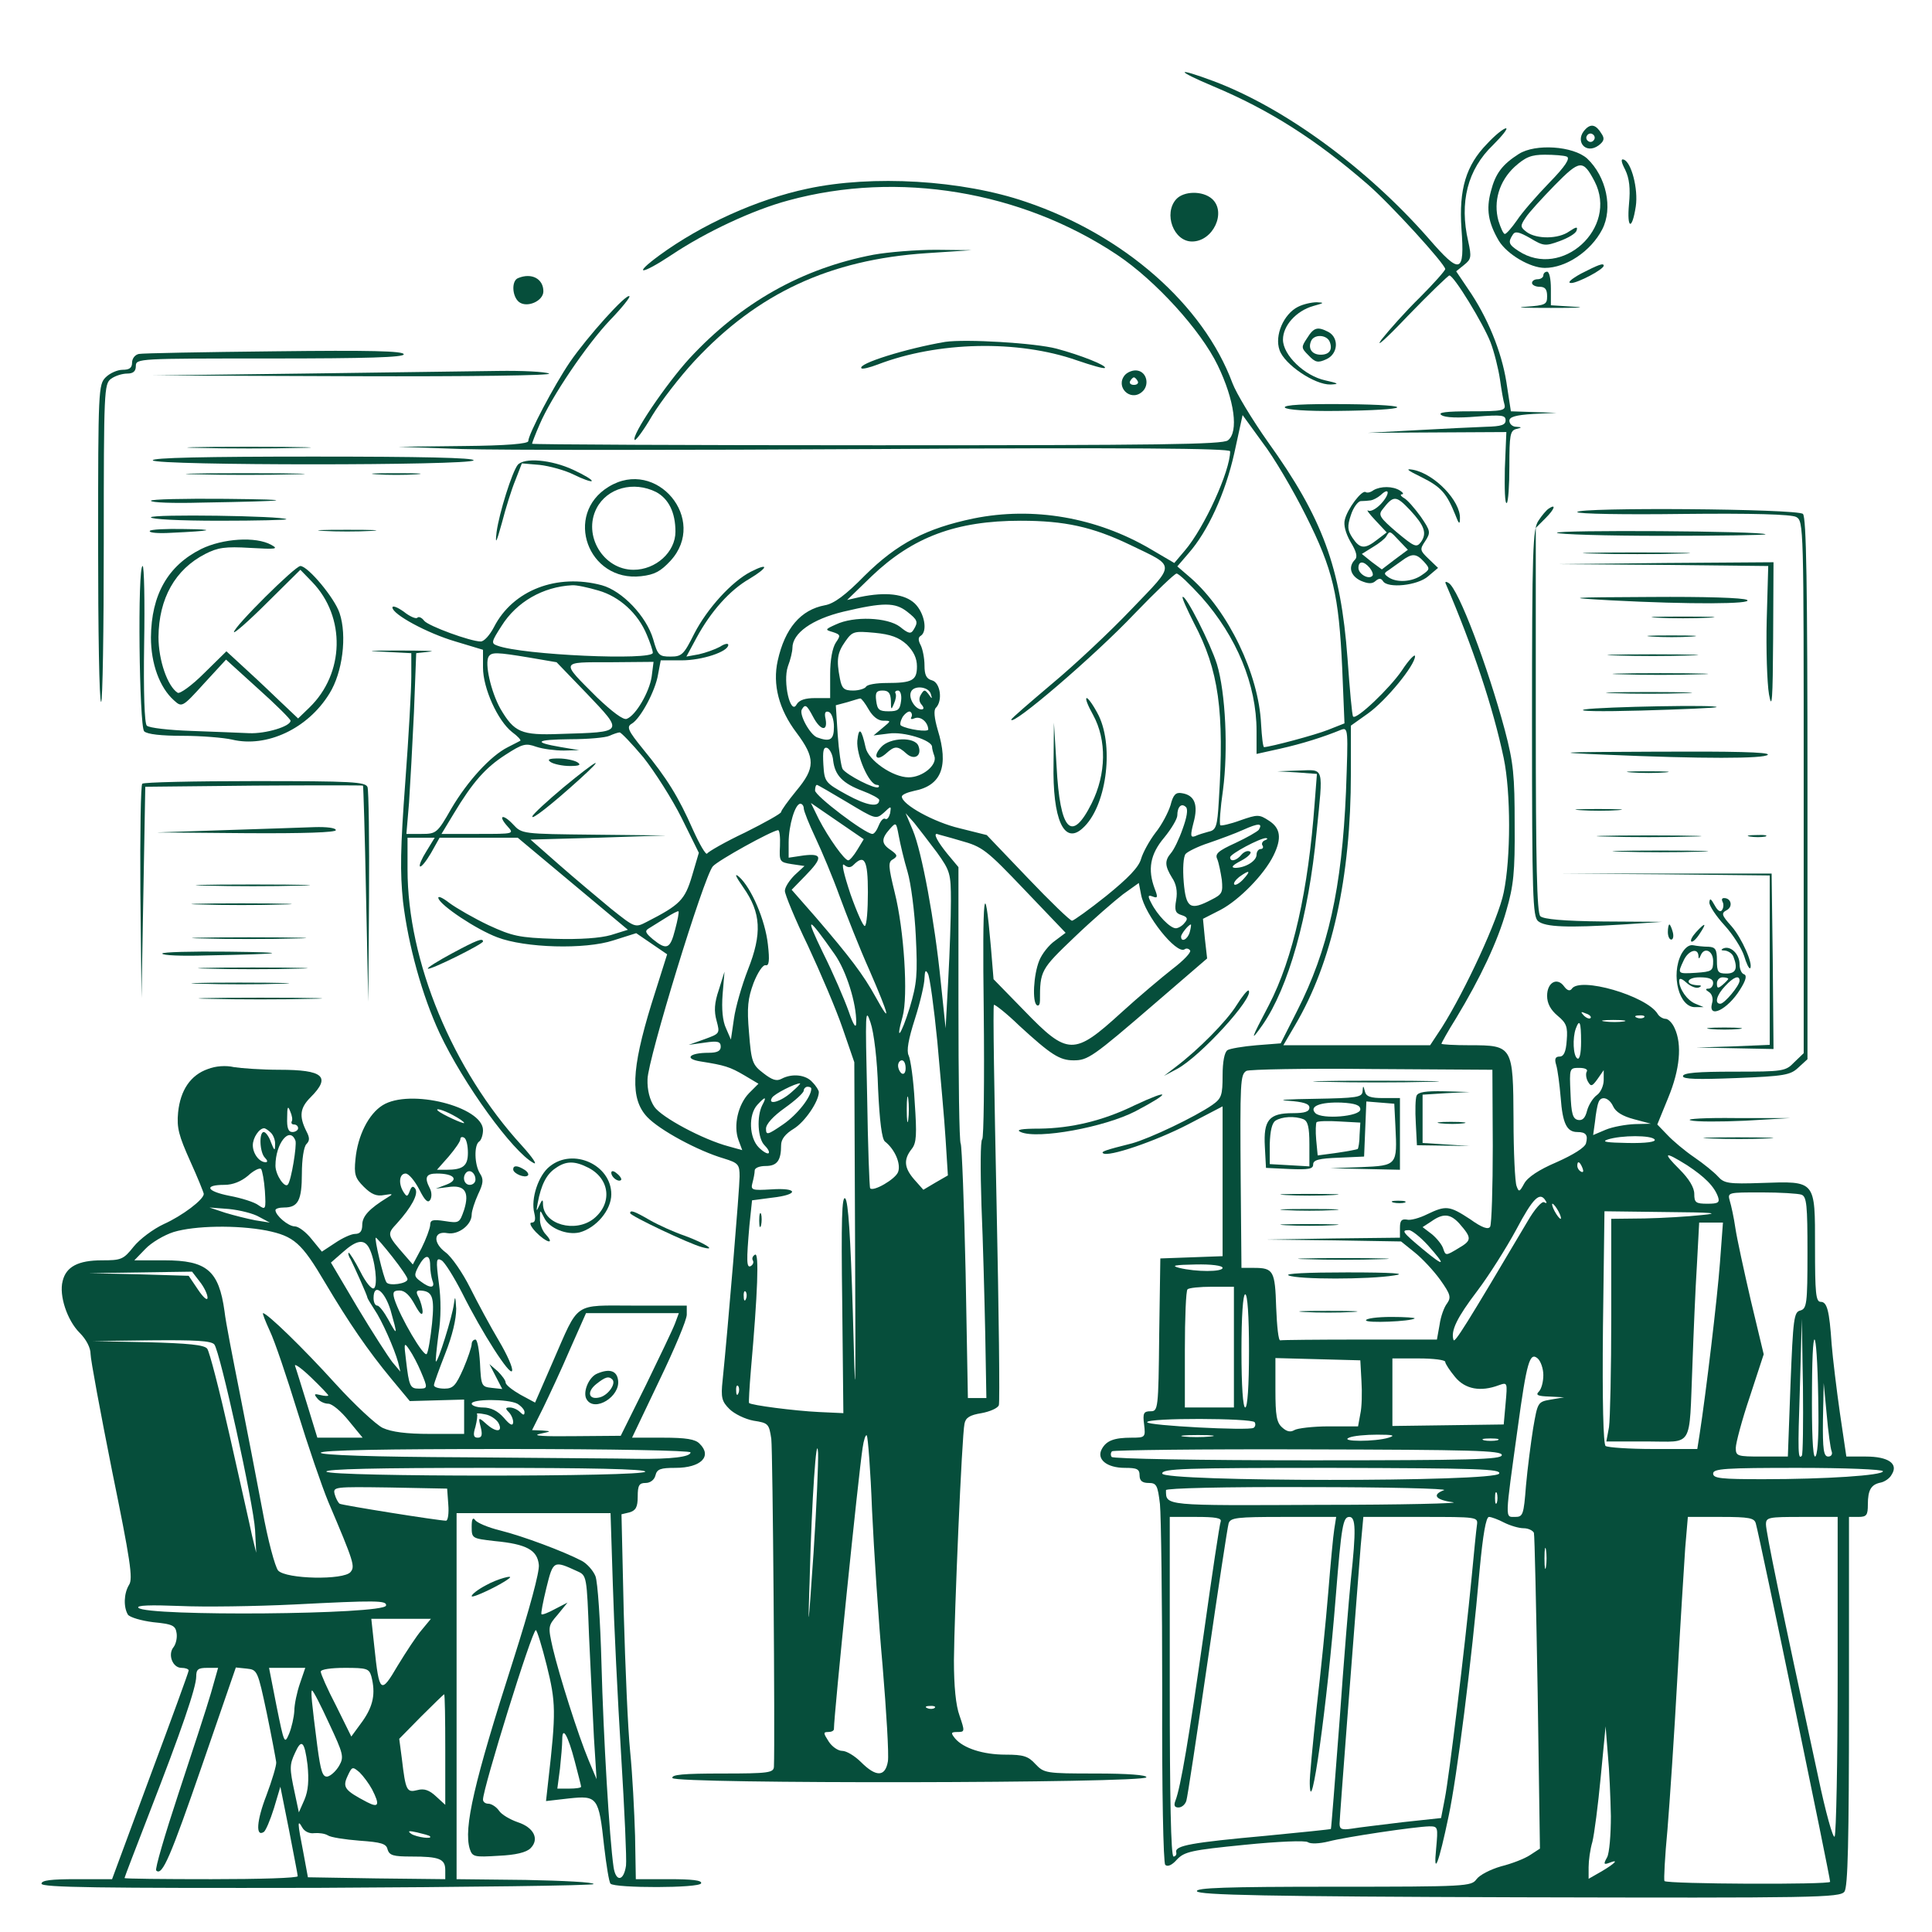 <?xml version="1.0" standalone="no"?>
<!DOCTYPE svg PUBLIC "-//W3C//DTD SVG 20010904//EN"
 "http://www.w3.org/TR/2001/REC-SVG-20010904/DTD/svg10.dtd">
<svg version="1.0" xmlns="http://www.w3.org/2000/svg"
 width="512pt" height="512pt" viewBox="0 0 512 512"
 preserveAspectRatio="xMidYMid meet">
<g transform="translate(0,512) scale(0.1,-0.1)"
fill="#064e3b" stroke="none">
<path d="M3216 4891 c150 -63 273 -142 409 -260 61 -53 204 -210 205 -224 0
-4 -30 -38 -67 -75 -38 -37 -83 -88 -102 -112 -18 -25 13 3 70 63 57 59 107
107 110 107 12 0 90 -128 109 -177 10 -26 21 -71 25 -98 4 -28 9 -58 12 -67 4
-16 -5 -18 -89 -18 -66 0 -89 -3 -78 -10 9 -7 45 -8 93 -4 67 5 77 4 77 -10 0
-12 -11 -16 -52 -17 -29 -1 -111 -5 -183 -9 l-130 -7 183 1 184 1 -4 -97 c-1
-53 0 -94 5 -91 4 2 7 46 7 98 0 81 2 94 18 98 16 4 16 5 0 6 -10 0 -18 8 -18
16 0 10 16 15 63 18 l62 3 -61 2 -60 2 -12 78 c-13 81 -50 172 -102 247 l-31
46 21 17 c19 15 20 21 11 62 -24 104 -2 191 66 256 24 24 40 44 34 44 -6 0
-29 -18 -50 -41 -56 -57 -75 -121 -68 -225 9 -120 -3 -123 -87 -26 -163 186
-381 346 -570 417 -102 38 -102 29 0 -14z"/>
<path d="M4202 4778 c-31 -31 0 -69 35 -43 14 11 16 18 7 31 -14 23 -27 27
-42 12z m22 -29 c-3 -5 -10 -7 -15 -3 -5 3 -7 10 -3 15 3 5 10 7 15 3 5 -3 7
-10 3 -15z"/>
<path d="M4025 4712 c-44 -28 -62 -52 -74 -99 -13 -48 -7 -83 21 -131 22 -36
83 -72 122 -72 56 0 122 44 152 102 29 56 11 140 -40 188 -37 33 -137 40 -181
12z m127 -7 c10 -4 -3 -25 -46 -69 -34 -35 -73 -80 -86 -100 -14 -20 -28 -36
-32 -36 -4 0 -11 16 -17 35 -14 51 2 105 43 143 29 26 44 32 80 32 24 0 51 -2
58 -5z m74 -66 c63 -123 -87 -260 -202 -184 -26 17 -28 23 -15 43 6 10 16 8
46 -9 35 -21 40 -22 78 -8 22 8 43 20 45 28 4 11 -1 10 -19 -2 -29 -21 -87
-21 -113 -2 -17 13 -18 16 -3 38 8 13 43 51 77 86 67 68 75 69 106 10z"/>
<path d="M4307 4670 c11 -23 14 -49 10 -91 -6 -66 8 -71 18 -6 7 46 -12 118
-32 124 -8 3 -7 -6 4 -27z"/>
<path d="M2140 4620 c-133 -28 -281 -95 -393 -177 -72 -53 -48 -52 32 1 91 61
217 120 311 145 290 79 616 25 870 -144 102 -68 222 -200 267 -293 45 -93 56
-177 27 -199 -14 -11 -185 -13 -931 -13 -502 0 -913 2 -913 4 0 2 9 26 20 51
31 73 125 212 187 277 31 32 54 61 51 63 -8 8 -112 -108 -158 -175 -42 -62
-110 -191 -110 -209 0 -7 -57 -12 -172 -13 l-173 -2 170 -6 c94 -3 590 -3
1103 0 657 4 932 2 932 -6 0 -52 -68 -202 -120 -263 l-28 -33 -63 37 c-143 84
-311 113 -469 81 -125 -26 -202 -66 -288 -151 -51 -52 -82 -75 -106 -79 -64
-12 -106 -61 -125 -147 -14 -63 3 -129 50 -191 50 -67 50 -93 -1 -154 -22 -27
-40 -52 -40 -56 0 -4 -43 -28 -95 -54 -53 -25 -98 -51 -101 -56 -3 -5 -20 24
-38 64 -38 86 -68 135 -132 213 -40 49 -44 59 -30 67 23 13 63 87 70 131 l7
37 55 0 c55 0 124 23 124 41 0 5 -10 3 -22 -5 -13 -7 -38 -16 -56 -20 l-33 -6
27 50 c38 70 88 126 140 156 50 30 53 44 4 19 -51 -26 -116 -98 -150 -164 -28
-56 -33 -61 -63 -61 -30 0 -34 3 -46 46 -18 61 -82 128 -136 143 -119 32 -236
-13 -286 -111 -11 -21 -26 -38 -35 -38 -27 0 -139 41 -150 55 -6 8 -14 12 -18
8 -3 -4 -20 3 -36 16 -17 12 -30 17 -30 11 0 -18 92 -68 167 -90 l73 -22 0
-47 c0 -55 39 -141 77 -171 15 -11 24 -21 22 -23 -2 -1 -17 -9 -33 -17 -46
-23 -107 -90 -150 -163 -37 -65 -40 -67 -79 -67 l-40 0 7 83 c3 45 9 153 13
239 l6 157 36 4 c20 2 -18 3 -84 3 -75 0 -91 -1 -42 -3 l77 -4 0 -62 c0 -34
-7 -160 -16 -280 -13 -175 -14 -238 -6 -316 14 -117 51 -250 97 -349 63 -134
194 -315 249 -344 11 -6 -2 14 -31 46 -184 201 -303 489 -303 732 l0 84 36 0
36 0 -22 -36 c-12 -19 -20 -37 -17 -40 3 -3 16 13 29 35 l23 41 104 0 103 0
146 -122 146 -122 -45 -14 c-28 -8 -81 -12 -149 -10 -94 3 -112 7 -175 36 -38
18 -85 45 -104 59 -19 15 -32 20 -29 12 6 -19 100 -82 156 -103 73 -28 232
-33 308 -8 l60 19 41 -28 41 -28 -42 -133 c-53 -173 -56 -250 -11 -298 33 -35
135 -90 203 -110 39 -12 42 -16 42 -48 0 -31 -31 -403 -45 -540 -5 -46 -2 -56
18 -76 13 -13 42 -27 64 -31 39 -6 41 -8 47 -48 4 -33 10 -793 7 -869 -1 -16
-14 -18 -137 -18 -104 0 -135 -3 -132 -12 6 -16 1251 -14 1256 2 2 6 -49 10
-134 10 -133 0 -137 1 -160 25 -19 21 -32 25 -79 25 -60 0 -112 17 -134 43
-12 15 -11 17 7 17 19 0 19 2 5 43 -10 27 -15 78 -15 147 1 122 21 595 28 627
3 16 14 23 45 28 22 4 43 13 46 21 3 7 0 248 -6 535 -6 287 -10 524 -7 526 2
2 33 -22 67 -55 84 -77 107 -92 144 -92 38 0 50 8 217 152 l137 118 -6 53 -5
52 47 24 c49 26 115 93 140 144 22 45 19 72 -12 92 -26 17 -30 17 -76 1 -27
-10 -51 -15 -53 -13 -3 3 0 45 7 93 14 106 7 258 -16 334 -17 54 -83 185 -91
178 -2 -3 12 -33 30 -69 66 -125 81 -233 66 -471 -4 -68 -7 -78 -27 -82 -11
-3 -28 -8 -36 -12 -12 -4 -13 1 -4 36 13 47 3 73 -31 78 -16 3 -23 -4 -30 -32
-6 -19 -23 -52 -40 -73 -16 -21 -33 -52 -38 -69 -6 -22 -34 -51 -92 -98 -45
-36 -87 -66 -91 -66 -5 0 -58 51 -118 114 l-108 113 -72 18 c-68 16 -153 63
-153 84 0 5 14 11 32 15 73 14 93 65 63 162 -9 31 -11 52 -5 58 19 19 12 67
-10 73 -15 4 -20 14 -20 40 0 19 -5 43 -10 53 -7 13 -7 21 0 25 19 12 10 61
-16 86 -27 25 -76 31 -144 17 l-35 -8 65 63 c109 104 224 147 395 147 116 0
190 -16 290 -64 122 -59 122 -47 4 -170 -57 -60 -152 -149 -211 -198 -59 -50
-108 -92 -108 -95 0 -20 220 168 327 281 56 58 106 106 111 106 6 0 35 -28 66
-62 93 -105 146 -232 146 -355 l0 -61 63 14 c58 13 115 31 161 50 19 7 19 2
13 -164 -11 -256 -47 -419 -130 -582 l-43 -85 -64 -5 c-36 -3 -71 -9 -77 -13
-8 -5 -13 -31 -13 -67 0 -53 -3 -61 -27 -78 -46 -32 -166 -89 -213 -102 -72
-18 -82 -22 -77 -26 12 -12 140 32 225 76 l92 48 0 -198 0 -199 -82 -3 -83 -3
-3 -202 c-2 -198 -3 -203 -23 -203 -18 0 -21 -5 -17 -35 4 -34 3 -35 -33 -35
-47 0 -67 -8 -79 -30 -15 -27 13 -50 61 -50 32 0 39 -3 39 -20 0 -14 7 -20 24
-20 21 0 24 -6 30 -56 3 -30 6 -256 6 -501 -1 -260 3 -450 8 -455 6 -6 18 -1
31 14 20 21 38 25 179 39 89 9 162 12 168 7 7 -5 31 -4 55 2 46 12 228 39 267
40 23 0 23 -2 18 -58 -8 -79 7 -40 33 85 22 103 61 410 82 651 9 96 17 142 25
142 6 0 25 -7 40 -15 16 -8 39 -15 52 -15 12 0 24 -6 27 -12 2 -7 6 -198 10
-425 l6 -412 -26 -17 c-15 -10 -49 -23 -77 -30 -28 -8 -57 -23 -65 -34 -14
-19 -24 -20 -379 -20 -288 0 -365 -3 -362 -12 4 -10 185 -14 854 -16 789 -2
850 -1 862 15 9 13 12 130 12 505 l0 488 25 0 c22 0 25 5 25 33 0 39 9 53 34
58 10 2 24 11 29 21 19 29 -9 48 -68 48 l-52 0 -17 115 c-9 63 -19 146 -22
183 -6 89 -12 112 -29 112 -13 0 -15 24 -15 145 0 178 3 175 -142 170 -87 -3
-99 -1 -115 17 -10 11 -38 34 -63 51 -25 17 -57 44 -71 59 l-27 28 29 71 c31
75 37 141 17 184 -6 14 -17 25 -24 25 -7 0 -17 6 -21 13 -29 48 -208 100 -228
66 -5 -6 -12 -4 -20 7 -18 25 -45 11 -45 -25 0 -20 9 -37 28 -53 23 -19 27
-29 24 -65 -2 -31 -8 -43 -19 -43 -11 0 -14 -6 -9 -22 4 -13 9 -52 12 -87 5
-68 16 -91 44 -91 23 0 29 -8 23 -30 -3 -11 -33 -30 -78 -50 -47 -20 -77 -40
-86 -57 -12 -22 -14 -23 -20 -6 -4 10 -8 89 -8 176 -1 195 -2 197 -116 197
-41 0 -75 2 -75 4 0 2 17 33 39 68 64 106 110 203 133 285 19 65 23 102 22
228 0 130 -3 163 -26 250 -45 168 -123 375 -149 390 -6 4 -10 4 -8 -1 73 -170
126 -330 154 -463 19 -91 19 -265 0 -356 -14 -70 -102 -260 -164 -358 l-31
-47 -195 0 -194 0 31 53 c98 166 148 391 148 668 l0 126 45 32 c48 34 125 128
125 152 0 7 -16 -9 -35 -38 -32 -47 -120 -131 -129 -122 -3 2 -9 72 -15 155
-18 241 -66 371 -211 573 -41 58 -84 129 -94 156 -77 207 -287 392 -547 480
-169 58 -407 72 -579 35z m1320 -865 c73 -145 88 -211 97 -406 l6 -146 -43
-17 c-35 -14 -152 -45 -170 -46 -3 0 -6 27 -8 61 -6 132 -87 300 -186 387
l-36 31 30 35 c51 58 97 158 121 265 l22 101 53 -73 c30 -39 81 -126 114 -192z
m-1874 -200 c56 -16 105 -61 128 -117 9 -21 16 -42 16 -48 0 -21 -346 -6 -412
19 -17 6 -16 10 11 52 40 64 110 104 187 108 11 1 43 -6 70 -14z m818 -56 c28
-22 30 -27 17 -48 -7 -12 -14 -10 -36 8 -33 25 -122 29 -170 6 -29 -13 -29
-14 -8 -20 21 -7 21 -9 8 -28 -9 -14 -15 -45 -15 -84 l0 -63 -40 0 c-26 0 -42
-5 -49 -17 -16 -30 -37 60 -23 101 7 18 12 40 12 49 0 39 52 76 135 96 106 25
137 25 169 0z m-1 -87 c18 -18 27 -36 27 -58 0 -37 -12 -44 -80 -44 -27 0 -52
-4 -55 -10 -3 -5 -19 -10 -34 -10 -24 0 -30 5 -35 31 -10 51 -7 69 14 99 19
27 23 28 78 23 42 -4 64 -12 85 -31z m-998 -35 l70 -12 80 -83 c99 -104 100
-102 -70 -107 -104 -4 -122 4 -159 67 -25 45 -42 120 -31 138 8 12 20 12 110
-3z m322 -50 c-6 -41 -42 -103 -66 -112 -9 -4 -39 19 -79 57 -97 97 -99 93 35
93 l115 1 -5 -39z m740 -47 c4 -13 3 -13 -6 0 -10 13 -12 13 -20 0 -6 -9 -6
-19 1 -27 7 -8 7 -13 0 -13 -16 0 -35 29 -28 46 7 19 48 15 53 -6z m-106 -17
c0 -25 1 -25 8 -8 5 11 7 23 4 28 -2 4 1 7 7 7 6 0 10 -12 8 -27 -3 -24 -8
-28 -33 -28 -25 0 -30 4 -33 28 -3 22 1 27 17 27 16 0 21 -7 22 -27z m-59 -23
c11 -19 25 -30 39 -30 21 0 21 0 -2 -19 l-24 -20 40 5 c41 6 115 -18 115 -35
0 -5 3 -16 6 -24 9 -24 -31 -57 -68 -57 -42 0 -107 45 -114 79 -11 50 -18 56
-22 18 -3 -38 31 -117 52 -117 5 0 7 -3 4 -6 -8 -7 -84 32 -95 48 -4 7 -10 48
-13 91 l-5 78 30 8 c17 5 32 10 35 10 3 0 13 -13 22 -29z m-147 -20 c19 -36
39 -40 33 -6 -4 17 -1 23 9 19 7 -3 13 -20 13 -39 0 -35 -10 -41 -45 -28 -19
8 -48 61 -40 74 9 15 13 12 30 -20z m260 -1 c-3 -5 1 -6 10 -2 16 5 34 -11 35
-30 0 -8 -55 0 -72 10 -4 2 -2 12 4 23 7 10 16 16 20 14 5 -3 6 -10 3 -15z
m-710 -106 c30 -38 76 -110 101 -160 l46 -93 -18 -61 c-19 -64 -32 -77 -120
-122 -31 -16 -31 -16 -95 35 -35 29 -97 81 -138 117 l-75 66 180 5 179 6 -191
2 c-189 2 -191 2 -214 27 -27 29 -42 25 -15 -5 18 -20 18 -20 -78 -20 l-97 0
32 53 c51 85 85 123 138 157 45 29 53 31 81 21 18 -6 50 -10 73 -10 l41 1 -48
8 c-76 13 -68 20 24 21 46 0 93 4 104 9 11 5 23 9 27 9 3 1 32 -29 63 -66z
m503 -9 c5 -39 25 -60 78 -80 24 -9 44 -20 44 -24 0 -21 -33 -15 -86 14 -58
32 -59 34 -62 80 -2 36 0 47 10 44 7 -3 15 -18 16 -34z m37 -110 c75 -45 76
-46 97 -28 20 19 20 19 17 -1 -3 -11 -8 -18 -13 -15 -5 3 -12 -5 -17 -17 -5
-13 -12 -23 -17 -23 -19 0 -152 101 -152 115 0 8 2 15 5 15 2 0 38 -21 80 -46z
m-115 -16 c0 -7 14 -42 31 -78 17 -36 46 -105 64 -155 18 -49 53 -138 79 -196
53 -122 59 -148 17 -72 -33 60 -68 106 -159 212 l-64 73 36 37 c47 48 46 60
-4 54 l-40 -6 0 40 c0 45 17 103 31 103 5 0 9 -6 9 -12z m142 -110 c-9 -15
-20 -28 -24 -28 -10 0 -52 59 -78 109 l-21 43 70 -48 70 -48 -17 -28z m862 55
c-9 -26 -23 -55 -31 -64 -17 -20 -16 -34 3 -65 11 -16 15 -36 11 -59 -5 -28
-2 -35 14 -40 16 -5 18 -10 8 -21 -6 -8 -17 -14 -23 -14 -15 0 -49 35 -65 67
-10 19 -9 22 4 17 13 -5 14 -2 5 21 -19 51 -12 91 25 135 19 23 35 50 35 59 0
23 11 34 23 22 6 -6 2 -28 -9 -58z m-651 -62 c35 -49 37 -56 37 -129 0 -42 -3
-135 -7 -207 l-7 -130 -13 124 c-16 160 -50 344 -74 401 l-19 45 23 -26 c12
-15 39 -50 60 -78z m-78 -51 c9 -30 19 -107 22 -171 5 -102 3 -125 -16 -189
-23 -74 -39 -95 -19 -24 15 54 4 230 -21 329 -17 70 -18 81 -4 88 12 8 12 11
-6 24 -26 17 -26 30 -3 56 17 19 17 18 24 -19 4 -22 14 -64 23 -94z m931 111
c-4 -5 -32 -21 -62 -35 -46 -21 -55 -29 -48 -43 4 -10 9 -35 12 -55 3 -33 1
-38 -27 -52 -57 -30 -68 -23 -74 46 -3 36 -1 68 5 75 5 6 33 20 61 29 29 10
70 25 92 35 40 18 52 18 41 0z m-1269 -43 c-2 -41 -1 -43 31 -48 l34 -5 -26
-24 c-14 -14 -26 -32 -26 -42 0 -9 27 -75 61 -145 33 -71 75 -169 92 -219 l31
-90 2 -475 c2 -445 1 -456 -6 -186 -6 198 -12 292 -20 300 -9 8 -11 -57 -8
-279 l3 -290 -65 3 c-63 3 -180 18 -185 24 -1 2 1 41 5 88 18 204 22 312 11
305 -6 -3 -9 -10 -6 -15 3 -5 1 -11 -5 -15 -12 -7 -12 14 -4 107 l7 67 53 7
c72 8 70 27 -2 22 -51 -3 -55 -2 -50 17 3 11 6 26 6 33 0 7 13 12 29 12 30 0
41 14 41 55 0 16 11 30 34 44 29 18 66 72 66 97 0 4 -7 16 -17 26 -17 20 -54
24 -82 9 -13 -7 -25 -3 -48 15 -29 22 -32 30 -38 107 -6 68 -3 91 12 132 11
28 25 49 32 47 9 -2 11 12 6 55 -7 65 -44 150 -76 179 -14 12 -10 2 11 -28 47
-67 50 -122 12 -218 -16 -41 -33 -100 -37 -130 l-8 -55 -13 30 c-9 19 -12 51
-9 90 l5 60 -15 -48 c-12 -35 -13 -57 -6 -82 9 -34 9 -34 -32 -49 l-42 -15 43
6 c34 5 42 3 42 -11 0 -11 -9 -16 -32 -16 -52 0 -66 -16 -21 -23 63 -10 77
-14 116 -37 l37 -22 -25 -25 c-29 -30 -42 -86 -28 -124 l10 -27 -36 10 c-68
18 -178 77 -197 105 -12 18 -19 44 -18 73 1 53 149 536 173 564 14 16 155 94
173 96 4 0 6 -19 5 -42z m479 14 c58 -16 68 -24 170 -131 l108 -113 -28 -21
c-16 -11 -35 -35 -42 -53 -15 -37 -19 -110 -6 -118 5 -3 8 3 8 12 0 80 2 83
92 169 48 46 106 96 128 113 l42 30 6 -31 c10 -54 93 -158 115 -145 5 4 12 2
15 -3 3 -5 -18 -27 -47 -49 -28 -22 -90 -74 -136 -116 -125 -114 -141 -114
-257 6 l-81 83 -7 85 c-17 196 -23 145 -19 -169 2 -184 0 -337 -4 -340 -5 -3
-5 -82 -2 -176 4 -93 8 -246 10 -340 l3 -170 -24 0 -25 0 -6 332 c-4 182 -10
336 -13 342 -4 5 -6 173 -6 372 l0 361 -30 36 c-25 31 -37 53 -27 52 1 -1 30
-8 63 -18z m806 1 c-6 -2 -10 -9 -6 -14 3 -5 0 -9 -5 -9 -6 0 -11 -7 -11 -15
0 -17 -30 -35 -57 -35 -12 1 -7 7 16 19 19 10 29 21 24 24 -6 4 -16 0 -23 -8
-13 -16 -30 -20 -30 -7 0 9 79 51 95 51 6 -1 4 -3 -3 -6z m-1090 -65 c29 29
38 13 38 -72 0 -47 -3 -87 -8 -90 -4 -2 -21 36 -38 84 -18 54 -25 85 -17 78
10 -8 17 -8 25 0z m1033 -38 c-10 -11 -21 -17 -24 -14 -3 3 3 12 13 20 28 20
32 17 11 -6z m-1506 -134 c-13 -51 -22 -55 -59 -25 -20 17 -22 22 -10 29 8 5
29 18 45 28 17 11 31 18 33 17 2 -1 -2 -23 -9 -49z m423 -65 c31 -44 58 -131
57 -181 0 -17 -7 -8 -20 30 -11 31 -41 101 -68 155 -49 101 -42 100 31 -4z
m941 59 c-5 -19 -23 -29 -23 -12 0 7 20 32 26 32 1 0 0 -9 -3 -20z m-669 -290
c8 -91 19 -208 22 -260 l6 -95 -33 -19 -32 -19 -24 27 c-27 31 -29 53 -7 81
13 16 14 38 8 125 -3 58 -11 113 -16 123 -6 12 -1 42 17 98 14 44 25 92 25
107 1 20 3 23 9 12 5 -8 16 -89 25 -180z m-157 -125 c4 -86 10 -133 18 -140
27 -21 43 -60 35 -81 -7 -19 -66 -53 -74 -43 -2 2 -6 112 -8 244 -5 223 -5
237 9 195 9 -26 18 -100 20 -175z m1888 187 c-3 -3 -11 0 -18 7 -9 10 -8 11 6
5 10 -3 15 -9 12 -12z m142 2 c-3 -3 -12 -4 -19 -1 -8 3 -5 6 6 6 11 1 17 -2
13 -5z m-54 -11 c-13 -2 -35 -2 -50 0 -16 2 -5 4 22 4 28 0 40 -2 28 -4z
m-113 -54 c0 -31 -4 -48 -10 -44 -11 7 -13 54 -4 79 10 27 14 18 14 -35z
m-1790 -70 c0 -11 -4 -17 -10 -14 -5 3 -10 13 -10 21 0 8 5 14 10 14 6 0 10
-9 10 -21z m1556 -206 c0 -111 -3 -207 -7 -214 -5 -8 -21 -3 -53 20 -55 36
-64 37 -114 13 -20 -10 -45 -17 -54 -14 -14 2 -18 -3 -18 -22 l0 -26 -177 -2
-178 -3 179 -2 179 -3 36 -29 c20 -16 50 -48 68 -73 27 -38 29 -46 18 -62 -8
-10 -17 -35 -20 -57 l-7 -39 -204 0 c-112 0 -207 -1 -211 -2 -5 -2 -9 37 -11
87 -3 97 -7 105 -59 105 l-33 0 -2 228 c-2 267 -1 284 15 294 7 4 156 7 332 5
l320 -2 1 -202z m249 197 c-3 -5 -2 -17 3 -26 8 -14 11 -14 26 7 l16 23 0 -26
c0 -15 -8 -33 -18 -40 -10 -7 -22 -26 -26 -41 -5 -20 -12 -27 -24 -25 -14 3
-18 16 -20 71 -3 66 -3 67 23 67 15 0 24 -4 20 -10z m-2108 -55 c-28 -25 -64
-35 -51 -14 6 10 61 38 74 38 3 0 -8 -11 -23 -24z m53 10 c0 -22 -37 -69 -75
-95 -41 -28 -45 -29 -45 -11 0 12 19 33 50 55 28 20 50 40 50 46 0 5 5 10 10
10 6 0 10 -2 10 -5z m257 -82 c-2 -16 -4 -3 -4 27 0 30 2 43 4 28 2 -16 2 -40
0 -55z m-387 38 c-15 -30 -12 -88 6 -106 9 -9 14 -18 11 -21 -3 -3 -15 4 -26
15 -26 26 -28 87 -4 113 21 23 26 23 13 -1z m2255 -3 c7 -15 25 -26 55 -34
l45 -12 -43 -1 c-23 -1 -58 -7 -77 -15 l-33 -14 5 36 c2 20 6 43 9 50 6 19 28
14 39 -10z m110 -88 c4 -6 -22 -10 -72 -9 -54 1 -70 3 -53 9 36 12 118 12 125
0z m86 -68 c47 -31 72 -56 82 -84 5 -15 0 -18 -28 -18 -31 0 -35 3 -35 26 0
17 -14 40 -39 65 -46 46 -41 49 20 11z m-277 -8 c3 -8 2 -12 -4 -9 -6 3 -10
10 -10 16 0 14 7 11 14 -7z m580 -70 c14 -5 16 -28 16 -154 0 -136 -2 -148
-19 -153 -17 -4 -19 -21 -26 -196 l-7 -191 -69 0 c-65 0 -69 1 -69 23 0 12 16
73 37 135 l37 113 -34 142 c-18 78 -37 165 -41 192 -4 28 -11 60 -15 73 -6 22
-5 22 84 22 50 0 97 -3 106 -6z m-678 -16 c4 -6 3 -8 -4 -4 -6 3 -25 -18 -44
-51 -164 -277 -193 -323 -196 -314 -8 24 9 59 63 130 31 41 77 114 103 162 45
85 63 102 78 77z m34 -28 c6 -11 8 -20 6 -20 -3 0 -10 9 -16 20 -6 11 -8 20
-6 20 3 0 10 -9 16 -20z m380 -10 c-36 -4 -104 -8 -152 -9 l-88 -1 0 -257 c0
-142 -3 -275 -6 -295 l-7 -38 107 0 c125 0 112 -22 121 200 3 85 8 206 12 268
l6 112 31 0 32 0 -8 -107 c-7 -94 -37 -345 -54 -455 l-6 -38 -116 0 c-65 0
-121 4 -127 8 -6 4 -9 117 -7 315 l4 307 161 -2 c127 -1 148 -3 97 -8z m-643
-22 c34 -39 34 -45 -2 -66 -33 -20 -34 -20 -40 -2 -3 11 -17 28 -30 39 l-25
19 23 15 c31 22 50 21 74 -5z m-83 -58 c50 -56 45 -59 -14 -10 -54 45 -57 50
-36 50 7 0 30 -18 50 -40z m-544 -60 c0 -11 -70 -11 -115 0 -23 6 -12 8 43 9
42 1 72 -3 72 -9z m30 -210 l0 -160 -65 0 -65 0 0 153 c0 85 3 157 7 160 3 4
33 7 65 7 l58 0 0 -160z m-1293 128 c-3 -8 -6 -5 -6 6 -1 11 2 17 5 13 3 -3 4
-12 1 -19z m1333 -138 c0 -93 -4 -150 -10 -150 -6 0 -10 57 -10 150 0 93 4
150 10 150 6 0 10 -57 10 -150z m1465 -278 c-10 -11 -11 6 -5 183 l5 180 3
-179 c1 -98 0 -181 -3 -184z m44 116 c1 -73 -3 -118 -9 -118 -6 0 -9 66 -8
183 1 202 15 151 17 -65z m-729 98 c0 -18 -5 -37 -12 -44 -9 -9 -3 -12 28 -13
l39 -2 -35 -6 c-35 -6 -35 -7 -47 -76 -6 -38 -15 -107 -19 -152 -6 -78 -8 -83
-29 -83 -27 0 -27 -11 7 235 24 176 32 203 53 185 8 -7 15 -27 15 -44z m-482
-16 c2 -30 1 -70 -3 -87 l-6 -33 -77 0 c-42 0 -84 -5 -92 -10 -10 -6 -20 -4
-32 7 -15 13 -18 32 -18 100 l0 84 113 -3 112 -3 3 -55z m222 51 c0 -5 12 -23
26 -40 27 -33 68 -40 116 -22 23 8 23 8 18 -48 l-5 -56 -147 -2 -148 -2 0 90
0 89 70 0 c39 0 70 -4 70 -9z m-1873 -83 c-3 -8 -6 -5 -6 6 -1 11 2 17 5 13 3
-3 4 -12 1 -19z m2897 -154 c3 -8 -1 -14 -9 -14 -12 0 -15 18 -14 98 l2 97 8
-84 c4 -46 10 -90 13 -97z m-1529 77 c3 -5 2 -12 -3 -15 -13 -8 -282 6 -282
15 0 12 277 11 285 0z m-1014 -233 c5 -106 17 -292 28 -413 10 -121 17 -235
14 -253 -7 -41 -31 -42 -71 -2 -17 17 -39 30 -50 30 -11 0 -27 11 -36 25 -14
22 -15 25 -1 25 8 0 15 3 15 8 0 38 65 674 76 745 3 21 8 36 11 33 3 -3 10
-92 14 -198z m896 195 c-20 -2 -52 -2 -70 0 -17 2 0 4 38 4 39 0 53 -2 32 -4z
m473 -3 c-35 -11 -131 -11 -105 0 11 5 45 8 75 8 42 0 49 -2 30 -8z m-1524
-305 c-15 -215 -15 -216 -10 -60 5 197 18 386 22 325 1 -25 -4 -144 -12 -265z
m1812 298 c-10 -2 -26 -2 -35 0 -10 3 -2 5 17 5 19 0 27 -2 18 -5z m12 -39 c0
-12 -79 -14 -514 -14 -283 0 -517 4 -520 9 -3 4 -3 11 1 15 4 3 237 6 520 5
434 -1 513 -3 513 -15z m-7 -49 c-8 -23 -893 -22 -893 0 0 13 56 15 450 15
390 -1 448 -3 443 -15z m1017 6 c0 -11 -151 -21 -317 -21 -112 0 -133 2 -133
15 0 13 32 15 225 15 124 0 225 -4 225 -9z m-1163 -50 c-33 -12 -23 -26 23
-32 25 -3 -133 -7 -351 -7 -417 -2 -409 -3 -409 39 0 5 154 9 378 8 207 0 369
-4 359 -8z m140 -33 c-3 -7 -5 -2 -5 12 0 14 2 19 5 13 2 -7 2 -19 0 -25z
m-732 -50 c-3 -7 -23 -141 -45 -298 -39 -275 -61 -406 -75 -442 -5 -13 -2 -18
8 -18 9 0 18 8 21 18 3 9 28 175 56 367 28 193 53 358 56 368 5 15 21 17 145
17 l140 0 -5 -32 c-3 -18 -10 -94 -16 -168 -6 -74 -20 -213 -31 -307 -10 -95
-19 -185 -18 -200 2 -105 46 206 69 497 15 187 19 210 36 210 17 0 18 -35 4
-165 -5 -49 -19 -218 -30 -375 -12 -157 -22 -286 -23 -287 -1 -1 -78 -9 -172
-18 -198 -18 -241 -26 -238 -43 2 -7 -2 -12 -7 -12 -7 0 -10 157 -10 450 l0
450 70 0 c51 0 68 -3 65 -12z m679 -10 c-2 -13 -8 -75 -14 -138 -18 -187 -60
-531 -71 -586 l-10 -52 -102 -11 c-56 -7 -117 -14 -134 -17 -27 -4 -33 -2 -33
13 0 16 41 547 56 736 l7 77 152 0 c152 0 152 0 149 -22z m739 5 c11 -38 197
-937 197 -950 0 -8 -431 -6 -439 2 -2 3 1 64 8 137 6 73 18 252 26 398 8 146
18 302 21 348 l7 82 88 0 c75 0 88 -3 92 -17z m217 -400 c0 -230 -4 -423 -8
-430 -4 -7 -24 64 -44 160 -99 457 -138 648 -138 667 0 19 6 20 95 20 l95 0 0
-417z m-773 285 c-2 -13 -4 -3 -4 22 0 25 2 35 4 23 2 -13 2 -33 0 -45z
m-1620 -374 c-3 -3 -12 -4 -19 -1 -8 3 -5 6 6 6 11 1 17 -2 13 -5z m1792 -287
c0 -49 -4 -98 -10 -109 -10 -18 -9 -20 5 -15 27 11 18 0 -19 -22 l-35 -20 0
31 c0 17 4 47 10 67 5 20 15 97 22 171 l13 135 6 -75 c4 -41 7 -115 8 -163z"/>
<path d="M2335 3140 c-23 -25 -12 -39 13 -17 23 21 31 21 54 0 21 -19 42 -6
32 20 -9 25 -76 23 -99 -3z"/>
<path d="M1460 3100 c8 -5 31 -10 50 -10 26 0 31 3 20 10 -8 5 -31 10 -50 10
-26 0 -31 -3 -20 -10z"/>
<path d="M1494 3034 c-43 -36 -81 -71 -83 -77 -5 -13 50 30 124 97 74 67 50
55 -41 -20z"/>
<path d="M2012 1885 c0 -16 2 -22 5 -12 2 9 2 23 0 30 -3 6 -5 -1 -5 -18z"/>
<path d="M3513 2253 c76 -2 198 -2 270 0 73 1 11 3 -138 3 -148 0 -208 -2
-132 -3z"/>
<path d="M3611 2228 c-1 -16 -15 -18 -128 -20 -71 -1 -102 -3 -70 -5 41 -3 57
-8 57 -18 0 -11 -12 -15 -44 -15 -63 0 -78 -18 -74 -89 l3 -56 63 -3 c50 -2
62 0 62 12 0 12 15 16 68 18 l67 3 3 73 3 73 37 -3 37 -3 3 -60 c5 -103 5
-104 -91 -108 l-82 -3 93 -2 92 -2 0 95 0 95 -44 0 c-34 0 -46 4 -49 18 -4 16
-5 16 -6 0z m-6 -48 c0 -19 -102 -27 -119 -10 -18 18 13 30 69 28 37 -2 50 -7
50 -18z m-151 -26 c12 -5 16 -21 16 -66 l0 -59 -52 3 -53 3 0 53 c1 35 6 56
15 62 17 11 51 13 74 4z m149 -42 c0 -18 -3 -35 -5 -37 -1 -1 -26 -6 -54 -10
l-52 -7 -4 42 c-2 22 -1 43 1 46 3 3 30 4 61 2 l55 -3 -2 -33z"/>
<path d="M3754 2216 c-3 -7 -4 -40 -2 -72 l3 -59 70 -1 70 -1 -62 4 -63 4 0
64 0 64 63 4 62 3 -68 2 c-49 1 -69 -2 -73 -12z"/>
<path d="M3818 2143 c18 -2 45 -2 60 0 15 2 0 4 -33 4 -33 0 -45 -2 -27 -4z"/>
<path d="M3408 1953 c34 -2 90 -2 125 0 34 2 6 3 -63 3 -69 0 -97 -1 -62 -3z"/>
<path d="M3693 1933 c9 -2 23 -2 30 0 6 3 -1 5 -18 5 -16 0 -22 -2 -12 -5z"/>
<path d="M3408 1913 c34 -2 90 -2 125 0 34 2 6 3 -63 3 -69 0 -97 -1 -62 -3z"/>
<path d="M3408 1873 c34 -2 90 -2 125 0 34 2 6 3 -63 3 -69 0 -97 -1 -62 -3z"/>
<path d="M3463 1783 c53 -2 141 -2 195 0 53 1 9 3 -98 3 -107 0 -151 -2 -97
-3z"/>
<path d="M3415 1740 c25 -11 212 -11 280 0 35 5 -3 8 -125 8 -106 0 -167 -3
-155 -8z"/>
<path d="M3458 1643 c34 -2 90 -2 125 0 34 2 6 3 -63 3 -69 0 -97 -1 -62 -3z"/>
<path d="M3620 1621 c0 -8 119 -3 129 5 2 2 -26 4 -62 4 -37 0 -67 -4 -67 -9z"/>
<path d="M3117 4592 c-34 -38 -7 -112 42 -112 56 0 92 78 53 113 -25 22 -75
21 -95 -1z"/>
<path d="M2315 4445 c-189 -36 -351 -127 -488 -275 -62 -68 -155 -205 -145
-216 3 -2 24 26 46 64 23 38 74 104 113 146 167 179 358 268 614 285 l120 8
-95 1 c-52 0 -126 -6 -165 -13z"/>
<path d="M4190 4395 c-27 -15 -38 -25 -26 -25 17 0 86 36 86 46 0 8 -15 2 -60
-21z"/>
<path d="M4090 4390 c0 -5 -7 -10 -15 -10 -8 0 -15 -4 -15 -10 0 -5 9 -10 20
-10 15 0 20 -7 20 -25 0 -22 -4 -24 -57 -28 -32 -2 -2 -3 67 -3 69 0 97 1 63
3 l-63 4 0 44 c0 25 -4 45 -10 45 -5 0 -10 -4 -10 -10z"/>
<path d="M1373 4383 c-18 -7 -16 -48 2 -63 21 -17 65 2 65 28 0 33 -31 50 -67
35z"/>
<path d="M3440 4307 c-38 -19 -63 -76 -49 -115 13 -38 93 -92 135 -91 24 1 22
3 -14 11 -55 12 -112 67 -112 108 0 37 35 76 80 89 29 8 31 9 10 10 -14 0 -36
-5 -50 -12z"/>
<path d="M3464 4224 c-16 -24 -16 -26 4 -46 18 -19 25 -20 47 -10 31 14 34 56
6 72 -29 15 -39 13 -57 -16z m60 -10 c8 -21 -1 -34 -24 -34 -22 0 -34 15 -26
35 7 20 42 19 50 -1z"/>
<path d="M2505 4214 c-101 -17 -234 -58 -222 -70 2 -3 22 2 43 10 159 61 371
66 528 11 38 -13 72 -23 74 -20 6 6 -64 34 -128 51 -56 15 -241 26 -295 18z"/>
<path d="M368 4182 c-10 -2 -18 -12 -18 -23 0 -14 -7 -19 -25 -19 -14 0 -34
-9 -45 -20 -19 -19 -20 -33 -20 -440 0 -231 3 -420 8 -420 4 0 7 189 7 421 0
405 1 421 19 435 11 8 30 14 43 14 16 0 23 6 23 20 0 20 7 20 355 20 258 0
355 3 355 11 0 9 -91 11 -342 8 -189 -2 -351 -5 -360 -7z"/>
<path d="M805 4130 l-400 -5 535 -2 c306 -1 526 2 515 7 -11 5 -72 8 -135 7
-63 -1 -295 -4 -515 -7z"/>
<path d="M2981 4126 c-26 -31 14 -71 45 -45 21 17 14 53 -12 57 -11 2 -26 -4
-33 -12z m34 -16 c3 -5 -1 -10 -10 -10 -9 0 -13 5 -10 10 3 6 8 10 10 10 2 0
7 -4 10 -10z"/>
<path d="M3405 4040 c4 -6 59 -10 138 -9 199 2 218 16 24 18 -111 1 -166 -2
-162 -9z"/>
<path d="M527 3933 c73 -2 193 -2 266 0 72 1 13 3 -133 3 -146 0 -205 -2 -133
-3z"/>
<path d="M405 3900 c8 -14 842 -14 850 0 4 7 -140 10 -425 10 -285 0 -429 -3
-425 -10z"/>
<path d="M1372 3888 c-15 -19 -49 -127 -56 -178 -4 -35 -1 -30 14 24 10 39 26
90 36 114 l17 44 47 -4 c26 -3 67 -14 91 -26 24 -12 45 -19 47 -17 3 3 -19 16
-49 30 -58 27 -130 33 -147 13z"/>
<path d="M3768 3855 c52 -26 66 -43 89 -100 9 -24 12 -26 12 -9 2 46 -67 118
-124 129 -22 4 -16 -1 23 -20z"/>
<path d="M523 3863 c70 -2 184 -2 255 0 70 1 12 3 -128 3 -140 0 -198 -2 -127
-3z"/>
<path d="M998 3863 c28 -2 76 -2 105 0 28 2 5 3 -53 3 -58 0 -81 -1 -52 -3z"/>
<path d="M1613 3830 c-120 -73 -55 -253 86 -237 36 4 52 13 78 41 100 109 -37
274 -164 196z m126 -14 c33 -18 51 -54 51 -105 0 -54 -52 -101 -111 -101 -80
0 -135 91 -98 163 28 54 98 73 158 43z"/>
<path d="M3640 3821 c-8 -6 -17 -8 -21 -5 -10 6 -48 -44 -55 -73 -4 -14 2 -36
15 -59 16 -26 19 -40 12 -47 -19 -19 -12 -43 15 -56 19 -8 30 -9 39 -1 9 8 15
8 20 0 12 -20 92 -12 120 13 l26 22 -25 24 c-23 22 -24 25 -9 47 15 23 14 27
-12 65 -16 22 -35 44 -44 49 -9 5 -11 10 -6 10 6 0 3 5 -5 10 -19 12 -51 12
-70 1z m20 -36 c-12 -13 -28 -22 -34 -18 -6 3 2 -8 19 -26 l30 -32 -25 -19
c-33 -26 -46 -25 -66 5 -13 20 -14 30 -4 60 6 19 18 36 26 37 8 0 20 1 27 2 6
1 18 7 26 14 24 23 25 3 1 -23z m77 -17 c38 -41 45 -61 29 -84 -12 -16 -17
-14 -65 26 -43 37 -49 45 -38 59 30 39 36 39 74 -1z m-28 -82 l22 -23 -35 -26
-34 -26 -27 20 -26 21 29 18 c17 10 33 23 36 29 9 15 9 15 35 -13z m65 -55
c16 -18 16 -20 -6 -35 -25 -18 -66 -21 -88 -6 -13 9 -13 11 0 19 8 6 24 17 35
25 27 20 38 20 59 -3z m-144 -16 c7 -9 10 -18 7 -21 -10 -11 -37 5 -37 21 0
19 14 19 30 0z"/>
<path d="M400 3793 c0 -5 60 -7 132 -5 242 4 265 8 66 10 -109 1 -198 -1 -198
-5z"/>
<path d="M4104 3772 c-6 -4 -18 -18 -27 -32 -15 -22 -17 -72 -17 -536 0 -460
2 -513 16 -525 19 -16 79 -18 224 -9 l105 7 -156 1 c-105 1 -159 6 -167 14 -9
9 -12 138 -12 520 l0 509 26 26 c24 24 29 39 8 25z"/>
<path d="M4180 3763 c0 -5 126 -7 280 -5 184 2 287 -1 300 -8 20 -11 20 -22
20 -716 l0 -705 -25 -24 c-23 -24 -29 -25 -160 -25 -95 0 -135 -3 -135 -12 0
-8 38 -9 141 -5 128 5 144 8 165 28 l24 22 0 717 c0 543 -3 719 -12 728 -14
14 -598 18 -598 5z"/>
<path d="M400 3749 c0 -5 74 -9 182 -9 100 0 179 2 177 4 -10 9 -359 14 -359
5z"/>
<path d="M397 3713 c-3 -5 23 -7 56 -5 111 5 124 9 35 10 -48 1 -89 -1 -91 -5z"/>
<path d="M858 3713 c34 -2 90 -2 125 0 34 2 6 3 -63 3 -69 0 -97 -1 -62 -3z"/>
<path d="M4126 3708 c3 -4 129 -8 281 -8 152 0 274 2 272 4 -8 9 -558 12 -553
4z"/>
<path d="M533 3665 c-88 -44 -132 -121 -133 -234 0 -70 23 -133 61 -167 21
-19 22 -19 80 45 l58 63 86 -78 c47 -42 85 -80 85 -84 0 -15 -66 -35 -110 -33
-25 1 -94 4 -153 6 -59 2 -112 8 -118 14 -6 6 -9 88 -7 216 2 114 0 207 -4
207 -14 0 -9 -425 4 -438 8 -8 46 -12 103 -12 49 0 108 -5 130 -10 92 -22 201
29 258 122 35 56 47 153 27 213 -13 40 -84 125 -104 125 -14 0 -176 -161 -176
-175 0 -5 40 30 88 78 l88 87 31 -32 c90 -93 86 -243 -7 -333 l-30 -29 -58 55
c-31 30 -74 70 -95 89 l-37 34 -59 -58 c-33 -33 -64 -55 -70 -52 -27 17 -51
86 -51 148 1 102 44 179 124 220 33 17 53 20 119 16 69 -4 76 -3 56 8 -41 23
-129 17 -186 -11z"/>
<path d="M4223 3653 c65 -2 168 -2 230 0 62 1 9 3 -118 3 -126 0 -177 -2 -112
-3z"/>
<path d="M4406 3623 l280 -3 -4 -143 c-2 -78 1 -167 6 -197 8 -44 10 -16 11
148 l1 202 -287 -2 -288 -3 281 -2z"/>
<path d="M4270 3529 c209 -11 377 -10 360 1 -9 6 -114 9 -255 8 -225 -1 -232
-2 -105 -9z"/>
<path d="M4393 3483 c37 -2 97 -2 135 0 37 2 6 3 -68 3 -74 0 -105 -1 -67 -3z"/>
<path d="M4378 3433 c28 -2 76 -2 105 0 28 2 5 3 -53 3 -58 0 -81 -1 -52 -3z"/>
<path d="M4283 3383 c53 -2 141 -2 195 0 53 1 9 3 -98 3 -107 0 -151 -2 -97
-3z"/>
<path d="M4298 3333 c56 -2 148 -2 205 0 56 1 10 3 -103 3 -113 0 -159 -2
-102 -3z"/>
<path d="M4278 3283 c50 -2 134 -2 185 0 50 1 9 3 -93 3 -102 0 -143 -2 -92
-3z"/>
<path d="M2897 3225 c36 -66 35 -156 -4 -234 -53 -106 -84 -74 -93 99 l-7 115
-1 -108 c-3 -149 28 -217 77 -172 62 55 84 212 43 298 -13 26 -28 47 -32 47
-5 0 3 -20 17 -45z"/>
<path d="M4200 3240 c-25 -5 43 -6 150 -3 107 3 197 7 199 9 8 7 -303 1 -349
-6z"/>
<path d="M4255 3120 c253 -11 423 -11 430 0 4 7 -95 9 -292 8 -272 -1 -284 -2
-138 -8z"/>
<path d="M3437 3073 l53 -4 -6 -77 c-17 -232 -57 -411 -121 -535 -49 -93 -51
-101 -17 -53 68 98 122 287 143 510 18 178 21 166 -46 164 l-58 -2 52 -3z"/>
<path d="M4323 3073 c26 -2 67 -2 90 0 23 2 2 3 -48 3 -49 0 -68 -1 -42 -3z"/>
<path d="M377 3043 c-4 -3 -6 -133 -5 -287 l3 -281 5 280 5 280 288 3 c158 1
288 1 289 0 1 -2 5 -131 8 -288 l6 -285 2 277 c1 152 -1 283 -4 292 -5 14 -41
16 -298 16 -161 0 -296 -3 -299 -7z"/>
<path d="M4188 2973 c29 -2 74 -2 100 0 26 2 2 3 -53 3 -55 0 -76 -1 -47 -3z"/>
<path d="M595 2920 l-180 -6 238 -2 c153 -1 237 2 237 8 0 6 -24 9 -57 8 -32
-1 -139 -5 -238 -8z"/>
<path d="M4258 2903 c61 -2 163 -2 225 0 61 1 11 3 -113 3 -124 0 -174 -2
-112 -3z"/>
<path d="M4638 2903 c12 -2 30 -2 40 0 9 3 -1 5 -23 4 -22 0 -30 -2 -17 -4z"/>
<path d="M4298 2863 c56 -2 148 -2 205 0 56 1 10 3 -103 3 -113 0 -159 -2
-102 -3z"/>
<path d="M4408 2803 l282 -3 0 -225 0 -224 -97 -4 -98 -3 103 -2 102 -2 -2
233 -3 232 -285 0 -285 0 283 -2z"/>
<path d="M548 2773 c67 -2 177 -2 245 0 67 1 12 3 -123 3 -135 0 -190 -2 -122
-3z"/>
<path d="M4530 2728 c0 -9 18 -36 40 -60 22 -24 45 -60 52 -81 6 -20 13 -35
16 -33 9 10 -22 80 -49 111 -27 30 -28 35 -13 43 17 9 12 32 -7 32 -6 0 -7 -4
-4 -10 3 -5 3 -15 -1 -21 -4 -8 -12 -3 -20 12 -10 18 -13 20 -14 7z"/>
<path d="M533 2723 c59 -2 155 -2 215 0 59 1 10 3 -108 3 -118 0 -167 -2 -107
-3z"/>
<path d="M4420 2650 c0 -11 4 -20 9 -20 5 0 7 9 4 20 -3 11 -7 20 -9 20 -2 0
-4 -9 -4 -20z"/>
<path d="M4495 2650 c-10 -11 -16 -22 -13 -25 3 -3 13 6 22 20 20 30 16 32 -9
5z"/>
<path d="M538 2633 c67 -2 177 -2 245 0 67 1 12 3 -123 3 -135 0 -190 -2 -122
-3z"/>
<path d="M1197 2593 c-37 -20 -66 -38 -63 -40 5 -5 146 65 146 72 0 10 -16 4
-83 -32z"/>
<path d="M4456 2592 c-29 -56 -6 -143 37 -141 l22 0 -22 9 c-22 9 -43 39 -43
61 0 8 7 6 19 -5 11 -10 26 -16 33 -13 9 4 7 6 -4 6 -34 2 -29 21 6 21 25 0
36 -4 36 -15 0 -8 -6 -15 -12 -15 -9 0 -9 -3 1 -9 8 -5 12 -18 8 -30 -11 -42
41 -17 74 36 16 25 19 38 11 41 -7 2 -12 14 -12 27 0 26 -23 49 -42 42 -9 -4
-7 -6 3 -6 9 -1 20 -8 23 -17 12 -31 6 -44 -19 -44 -22 0 -25 4 -25 35 0 29
-4 35 -22 36 -13 0 -31 2 -41 4 -11 2 -22 -7 -31 -23z m45 -4 c0 -10 2 -10 6
0 9 23 33 13 33 -15 0 -26 -3 -28 -45 -31 -50 -3 -50 -3 -33 33 12 26 37 34
39 13z m79 -62 c0 -2 -7 -9 -15 -16 -12 -10 -15 -10 -15 4 0 9 7 16 15 16 8 0
15 -2 15 -4z m30 -5 c0 -13 -40 -61 -51 -61 -16 0 -10 23 13 47 22 24 38 30
38 14z"/>
<path d="M430 2593 c0 -5 53 -7 117 -5 211 4 231 8 56 10 -95 1 -173 -1 -173
-5z"/>
<path d="M552 2553 c65 -2 171 -2 236 0 64 1 11 3 -118 3 -129 0 -182 -2 -118
-3z"/>
<path d="M533 2513 c59 -2 154 -2 210 0 56 1 8 3 -108 3 -115 0 -161 -2 -102
-3z"/>
<path d="M3277 2456 c-26 -42 -101 -118 -162 -164 l-30 -23 34 18 c62 33 206
191 190 208 -3 2 -17 -15 -32 -39z"/>
<path d="M557 2473 c73 -2 193 -2 266 0 72 1 13 3 -133 3 -146 0 -205 -2 -133
-3z"/>
<path d="M4533 2393 c20 -2 54 -2 75 0 20 2 3 4 -38 4 -41 0 -58 -2 -37 -4z"/>
<path d="M551 2287 c-46 -16 -73 -56 -79 -115 -4 -41 2 -62 32 -129 20 -44 36
-84 36 -87 0 -15 -57 -58 -106 -80 -28 -13 -64 -40 -80 -60 -27 -34 -33 -36
-84 -36 -63 0 -95 -17 -104 -55 -10 -38 12 -104 45 -137 18 -18 29 -40 29 -56
0 -15 26 -154 57 -310 48 -235 56 -286 45 -302 -14 -23 -15 -59 -3 -79 5 -7
35 -16 67 -20 52 -5 59 -9 62 -29 2 -13 -2 -29 -8 -37 -16 -19 -3 -55 21 -55
10 0 19 -3 19 -7 0 -4 -46 -130 -102 -280 l-101 -273 -94 0 c-68 0 -93 -3 -93
-12 0 -10 151 -12 730 -11 401 2 731 6 733 10 1 5 -80 9 -180 11 l-183 2 0
485 0 485 204 0 204 0 6 -187 c3 -104 13 -307 22 -453 9 -146 15 -278 13 -294
-6 -42 -27 -44 -33 -4 -11 76 -27 347 -32 538 -3 113 -10 218 -16 233 -6 15
-23 34 -37 41 -48 25 -155 65 -215 80 -33 8 -63 21 -67 28 -6 8 -9 2 -9 -18 0
-31 1 -31 61 -38 85 -8 113 -24 117 -63 2 -19 -25 -118 -67 -250 -105 -327
-133 -448 -116 -503 7 -21 12 -22 76 -18 46 2 74 9 85 20 24 24 9 55 -34 69
-20 7 -43 20 -50 31 -7 10 -20 18 -28 18 -8 0 -14 5 -14 11 0 30 130 449 140
449 3 0 16 -42 29 -94 24 -97 25 -122 4 -305 l-6 -54 61 7 c75 8 79 4 93 -127
6 -51 13 -95 17 -99 12 -12 236 -12 240 1 3 8 -24 11 -85 11 l-88 0 -2 115
c-2 64 -7 164 -13 223 -6 59 -13 224 -17 368 l-6 261 21 5 c17 5 22 14 22 42
0 30 4 36 21 36 12 0 23 8 26 20 4 17 14 20 53 20 68 0 98 31 64 64 -11 12
-36 16 -97 16 l-82 0 72 151 c40 83 73 161 73 175 l0 24 -139 0 c-164 0 -145
13 -216 -149 l-47 -108 -39 21 c-21 12 -39 26 -39 32 0 6 -10 19 -21 30 l-22
19 17 -33 17 -33 -28 3 c-27 3 -28 5 -31 66 -2 34 -7 62 -12 62 -6 0 -10 -6
-10 -12 0 -7 -10 -37 -22 -65 -20 -45 -27 -53 -50 -53 -16 0 -28 4 -28 9 0 5
14 43 30 84 19 48 29 91 29 119 -2 32 -3 36 -6 13 -4 -33 -43 -158 -48 -153
-1 2 2 34 7 72 7 43 7 93 1 136 -8 61 -7 68 7 60 8 -4 33 -44 55 -87 53 -106
127 -221 132 -206 3 7 -13 43 -35 80 -22 37 -56 100 -76 140 -20 40 -49 82
-65 94 -35 26 -32 58 5 51 29 -5 64 22 64 49 0 10 8 34 17 54 14 29 15 40 5
55 -15 24 -16 76 -2 85 5 3 10 17 10 30 0 62 -194 111 -266 66 -37 -23 -66
-80 -72 -143 -4 -40 -1 -50 22 -73 20 -20 34 -26 54 -22 24 4 25 3 8 -7 -47
-29 -66 -49 -66 -72 0 -17 -6 -24 -19 -24 -10 0 -34 -11 -53 -24 l-35 -23 -27
33 c-15 19 -35 34 -45 34 -17 0 -51 29 -51 43 0 4 10 7 23 7 37 0 47 19 47 90
0 37 5 71 12 78 9 9 9 17 0 34 -20 40 -17 62 11 90 55 55 34 73 -83 73 -47 0
-101 4 -120 7 -21 5 -49 3 -69 -5z m222 -139 c-2 -5 1 -8 6 -8 6 0 11 -4 11
-10 0 -5 -7 -10 -15 -10 -11 0 -15 11 -14 38 0 29 2 33 8 17 5 -11 7 -23 4
-27z m427 17 c17 -9 30 -18 30 -21 0 -4 -59 23 -69 32 -10 9 13 3 39 -11z
m-482 -47 c7 -7 12 -21 11 -32 0 -17 -2 -16 -11 7 -5 15 -14 27 -19 27 -13 0
-11 -54 3 -68 7 -7 8 -12 2 -12 -17 0 -34 23 -34 45 0 20 17 45 30 45 3 0 11
-5 18 -12z m65 -21 c4 -12 -11 -105 -20 -116 -8 -11 -33 25 -33 50 0 59 38
106 53 66z m457 -32 c0 -35 -13 -45 -57 -45 l-25 0 31 35 c17 20 31 40 31 46
0 6 5 7 10 4 6 -3 10 -21 10 -40z m-538 -101 c3 -50 2 -51 -17 -38 -10 8 -45
19 -77 25 -61 12 -69 29 -13 29 22 0 44 9 62 24 15 14 31 22 35 18 3 -4 8 -30
10 -58z m558 30 c0 -8 -7 -14 -15 -14 -15 0 -21 21 -9 33 10 9 24 -2 24 -19z
m-149 -26 c15 -30 23 -37 29 -28 5 8 4 22 -1 31 -15 29 -10 39 19 39 45 0 59
-16 26 -29 l-29 -11 32 4 c44 7 58 -12 43 -60 -12 -35 -13 -36 -51 -30 -33 5
-39 3 -39 -11 -1 -10 -11 -37 -23 -61 l-23 -43 -20 23 c-49 56 -49 57 -22 86
38 42 57 77 49 91 -6 9 -10 8 -15 -5 -6 -16 -8 -16 -16 -4 -15 23 -12 50 5 50
8 0 24 -19 36 -42z m-424 -73 l28 -15 -38 6 c-21 4 -57 13 -80 20 l-42 14 52
-4 c29 -3 65 -12 80 -21z m19 -36 c73 -15 93 -32 156 -139 63 -106 113 -179
175 -254 l49 -59 72 2 72 2 0 -45 0 -46 -91 0 c-62 0 -101 5 -125 16 -18 9
-75 62 -125 117 -86 95 -181 187 -192 187 -2 0 6 -21 18 -47 13 -27 45 -122
73 -213 28 -91 65 -199 82 -240 69 -162 71 -171 59 -186 -18 -22 -171 -19
-192 4 -8 10 -27 79 -42 162 -15 80 -42 219 -60 310 -18 91 -37 187 -40 215
-15 108 -47 135 -159 135 l-80 0 29 30 c16 17 50 37 75 45 56 17 167 19 246 4z
m334 -70 c22 -28 40 -54 40 -59 0 -12 -50 -19 -56 -8 -8 12 -33 118 -28 118 2
0 22 -23 44 -51z m-62 24 c16 -30 24 -100 13 -107 -6 -4 -22 16 -36 44 -14 27
-28 50 -31 50 -2 0 -1 -8 5 -17 10 -20 44 -95 45 -103 1 -3 9 -16 18 -30 20
-29 53 -104 63 -140 l6 -25 -21 25 c-11 14 -53 79 -92 144 l-71 120 32 28 c36
32 56 35 69 11z m162 -47 c0 -13 3 -31 6 -40 8 -20 -6 -21 -31 -2 -18 13 -18
17 -6 40 18 33 31 33 31 2z m-611 -42 c12 -15 21 -34 21 -43 0 -9 -11 0 -25
21 l-25 37 -133 4 -132 3 137 2 137 2 20 -26z m506 -76 c19 -67 19 -71 -6 -25
-11 20 -24 37 -29 37 -6 0 -10 9 -10 20 0 41 29 20 45 -32z m64 15 c13 -24 20
-31 21 -20 0 10 -5 27 -10 38 -8 14 -7 19 2 19 34 -1 40 -16 33 -87 -4 -38
-10 -75 -14 -81 -7 -11 -71 98 -86 146 -5 18 -2 22 14 22 14 0 27 -13 40 -37z
m690 -50 c-6 -16 -41 -89 -77 -163 l-67 -135 -125 -1 c-77 -1 -112 1 -90 6 32
7 32 7 7 9 l-27 1 29 58 c15 31 48 101 71 155 l43 97 123 0 123 0 -10 -27z
m-1221 -56 c15 -18 104 -422 108 -492 l3 -60 -11 45 c-5 25 -32 143 -59 264
-27 120 -54 225 -60 232 -8 10 -50 14 -158 17 l-146 3 156 2 c115 1 159 -1
167 -11z m547 -71 c19 -45 19 -46 -5 -46 -23 0 -26 6 -34 75 -6 47 -5 49 9 28
9 -13 22 -38 30 -57z m-245 -64 c0 -2 -9 -2 -21 1 -16 4 -18 3 -8 -9 6 -8 19
-14 29 -14 10 0 34 -20 54 -45 l37 -45 -60 0 -60 0 -27 88 c-15 48 -29 94 -32
102 -3 8 16 -5 42 -30 25 -24 46 -46 46 -48z m501 -22 c10 -6 19 -16 19 -22 0
-9 -3 -9 -12 0 -7 7 -19 12 -27 12 -12 0 -12 -3 -3 -12 7 -7 12 -19 12 -27 -1
-11 -8 -8 -25 12 -16 18 -34 27 -55 27 -16 0 -30 5 -30 10 0 13 96 13 121 0z
m-50 -51 c13 -25 -7 -26 -34 -1 -19 17 -20 16 -13 -10 5 -21 3 -28 -8 -28 -11
0 -13 7 -6 29 4 16 6 31 4 34 -3 2 7 2 21 -1 14 -2 30 -13 36 -23z m509 -78
c0 -12 -51 -18 -140 -17 -41 1 -247 2 -457 4 -247 1 -383 6 -383 12 0 7 170
10 490 10 279 0 490 -4 490 -9z m-120 -51 c0 -14 -837 -14 -845 0 -4 7 138 10
419 10 277 0 426 -3 426 -10z m-522 -87 c2 -24 -1 -43 -6 -43 -19 0 -276 41
-282 45 -4 3 -10 14 -13 25 -5 20 -2 20 146 18 l152 -3 3 -42z m342 -177 c25
-11 25 -13 31 -171 4 -88 10 -209 13 -270 l7 -110 -21 50 c-28 67 -78 225 -95
297 -13 58 -13 59 13 89 l26 32 -33 -17 c-18 -10 -34 -16 -36 -14 -2 2 4 33
13 70 18 73 19 73 82 44z m-507 -91 c-6 -24 -633 -29 -656 -6 -7 7 32 8 109 5
65 -3 202 -1 304 4 216 11 246 11 243 -3z m95 -64 c-14 -16 -42 -59 -64 -95
-45 -77 -49 -74 -62 50 l-8 74 79 0 79 0 -24 -29z m-559 -168 c-11 -38 -50
-157 -86 -266 -36 -109 -63 -201 -59 -204 16 -16 38 37 122 280 l89 258 29 -3
c28 -3 29 -5 53 -118 13 -63 24 -122 25 -130 1 -8 -11 -48 -26 -88 -26 -67
-29 -111 -7 -97 5 3 17 31 27 63 l17 57 23 -115 c12 -63 23 -118 23 -122 1 -5
-102 -8 -229 -8 -126 0 -230 1 -230 3 0 2 30 80 66 173 84 216 124 332 124
361 0 19 5 23 29 23 l29 0 -19 -67z m236 26 c-8 -23 -15 -56 -15 -73 -1 -17
-7 -44 -14 -61 -12 -28 -13 -26 -33 73 l-20 102 48 0 48 0 -14 -41z m189 19
c12 -46 5 -79 -23 -119 l-30 -41 -40 81 c-23 44 -41 85 -41 91 0 6 27 10 64
10 58 0 64 -2 70 -22z m-112 -125 c38 -81 40 -89 27 -112 -8 -14 -22 -27 -31
-29 -13 -2 -18 13 -27 80 -15 117 -18 148 -14 148 3 0 23 -39 45 -87z m308
-70 l0 -146 -24 22 c-18 17 -32 22 -50 17 -28 -7 -31 -2 -41 83 l-7 53 58 59
c32 32 60 59 61 59 2 0 3 -66 3 -147z m343 -30 c9 -35 17 -65 17 -68 0 -3 -14
-5 -31 -5 l-32 0 7 53 c3 28 6 63 6 77 0 37 15 12 33 -57z m-708 -10 c4 -41 2
-68 -8 -92 l-15 -34 -11 52 c-14 65 -14 74 1 106 17 38 25 31 33 -32z m171
-65 c21 -41 18 -50 -13 -34 -59 31 -66 39 -52 69 12 26 13 26 32 10 10 -10 25
-30 33 -45z m-153 -116 c12 1 28 -1 36 -6 7 -5 45 -11 84 -14 57 -4 71 -8 74
-23 5 -16 15 -19 63 -19 74 0 90 -6 90 -36 l0 -24 -182 2 -182 3 -12 65 c-16
81 -16 90 -3 67 6 -11 20 -17 32 -15z m306 -8 c10 -9 -35 -3 -49 6 -11 8 -7 9
15 4 17 -4 32 -8 34 -10z"/>
<path d="M1583 1480 c-23 -9 -40 -51 -28 -69 21 -34 89 8 83 51 -3 25 -22 32
-55 18z m40 -16 c10 -11 -11 -41 -33 -47 -30 -8 -36 14 -10 35 24 19 33 22 43
12z"/>
<path d="M3005 2190 c-82 -40 -166 -60 -250 -61 -49 0 -64 -3 -50 -9 45 -20
223 13 304 55 97 51 94 61 -4 15z"/>
<path d="M4480 2151 c14 -4 79 -4 145 -1 l120 7 -145 0 c-80 1 -134 -2 -120
-6z"/>
<path d="M4533 2103 c43 -2 110 -2 150 0 40 1 5 3 -78 3 -82 0 -115 -2 -72 -3z"/>
<path d="M1457 2029 c-30 -23 -51 -86 -41 -124 4 -17 2 -25 -7 -25 -7 0 -3
-10 11 -25 27 -28 52 -35 27 -7 -10 10 -17 29 -16 43 0 24 0 24 11 2 13 -28
60 -47 94 -39 44 12 84 59 84 101 0 78 -101 124 -163 74z m103 -4 c57 -30 63
-95 13 -135 -49 -38 -132 -15 -134 38 0 15 -2 14 -10 -3 -8 -17 -8 -16 -4 7 9
48 23 76 47 92 28 20 51 20 88 1z"/>
<path d="M1360 2021 c0 -11 31 -24 39 -16 3 3 -1 10 -9 15 -19 12 -30 12 -30
1z"/>
<path d="M1620 2012 c0 -12 19 -26 26 -19 2 2 -2 10 -11 17 -9 8 -15 8 -15 2z"/>
<path d="M1670 1905 c0 -7 156 -81 190 -90 43 -12 9 10 -45 30 -27 9 -69 28
-92 41 -43 25 -53 28 -53 19z"/>
<path d="M1288 919 c-21 -11 -38 -24 -38 -29 0 -7 78 30 99 47 15 11 -31 -1
-61 -18z"/>
</g>
</svg>